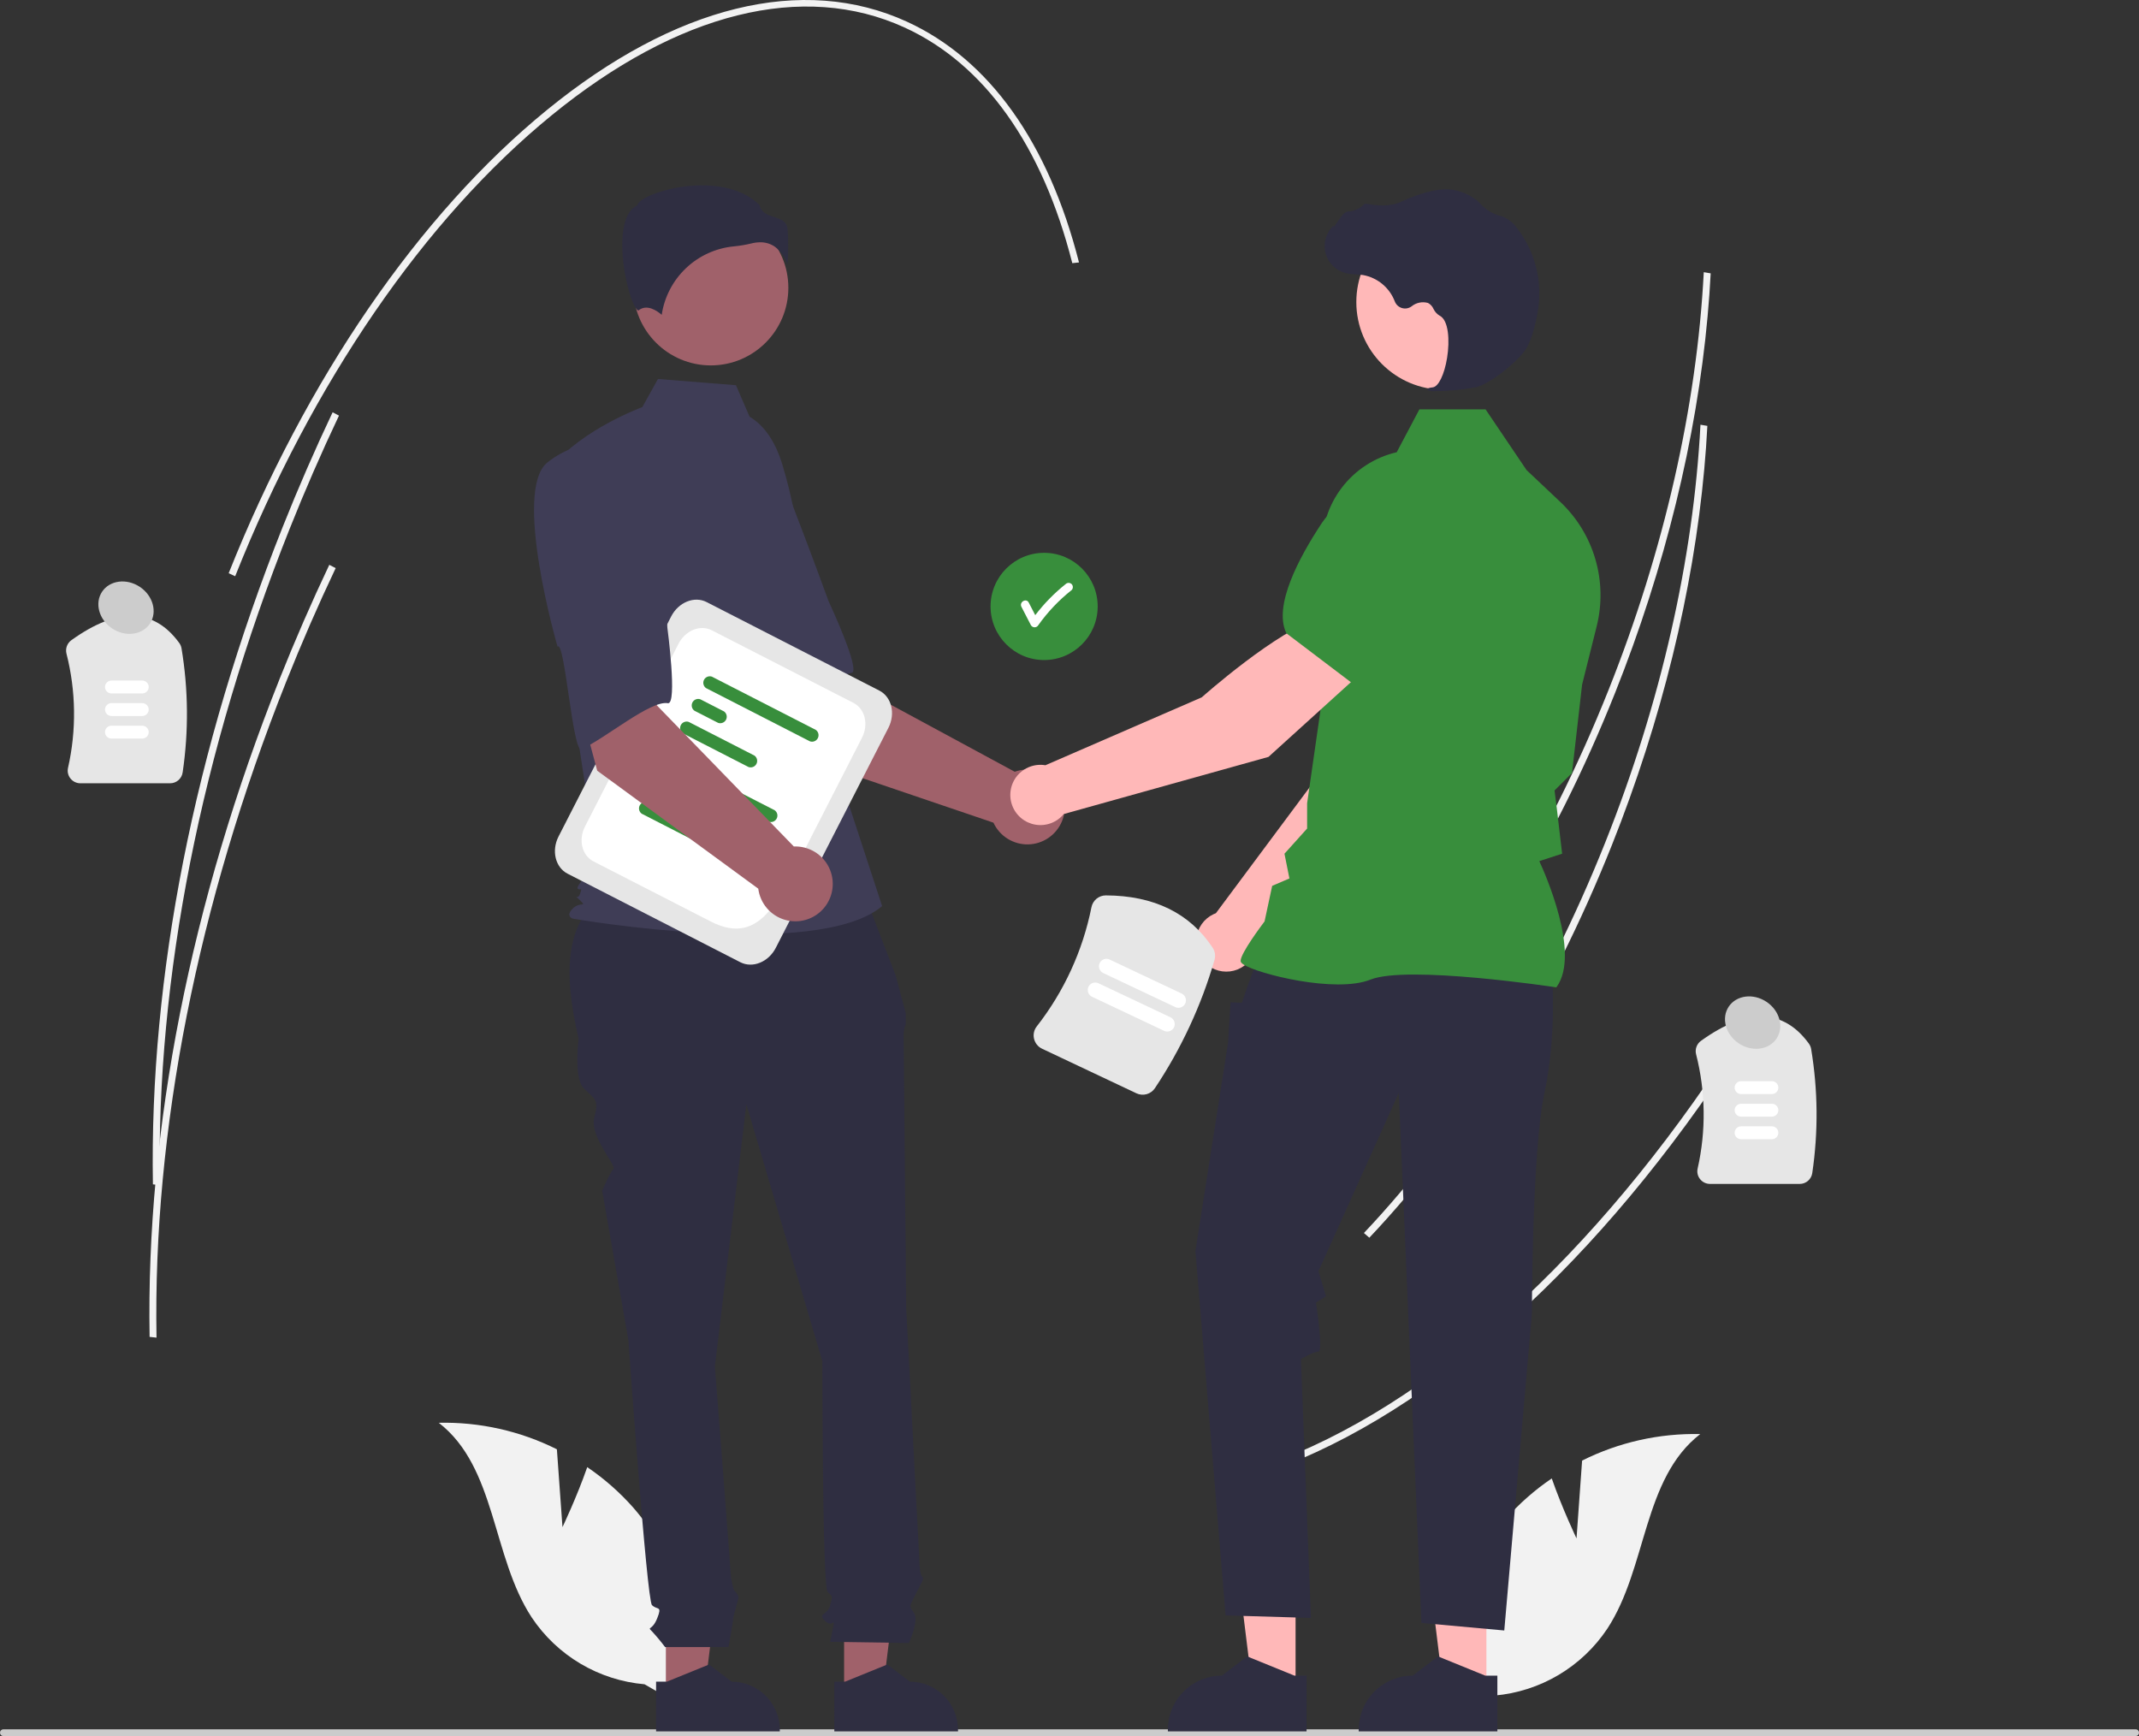 <svg width="499" height="405" viewBox="0 0 499 405" fill="none" xmlns="http://www.w3.org/2000/svg">
<rect x="0" y="0" width="499" height="405" fill="#333333" stroke="none"/>
<g clip-path="url(#clip0_5_1240)">
<path d="M398.364 73.772C395.772 102.352 388.387 132.489 376.806 161.567C362.483 197.526 342.915 229.198 320.217 253.16L318.957 252.061C341.546 228.214 361.025 196.682 375.287 160.872C388.177 128.511 395.844 94.835 397.469 63.498L399.078 63.768C398.908 67.078 398.67 70.412 398.364 73.772Z" fill="#F2F2F2"/>
<path d="M408.688 239.763C376.807 290.52 338.127 326.786 299.775 341.879L298.999 340.456C337.086 325.467 375.539 289.386 407.275 238.862L408.688 239.763Z" fill="#F2F2F2"/>
<path d="M397.59 109.356C394.998 137.937 387.613 168.073 376.032 197.151C361.709 233.11 342.141 264.782 319.443 288.744L318.183 287.645C340.772 263.798 360.251 232.266 374.513 196.456C387.403 164.095 395.07 130.419 396.695 99.082L398.304 99.352C398.134 102.662 397.896 105.996 397.59 109.356Z" fill="#F2F2F2"/>
<path d="M39.678 182.731H18.76C18.313 182.732 17.872 182.632 17.469 182.438C17.066 182.244 16.713 181.961 16.435 181.61C16.16 181.269 15.967 180.87 15.869 180.443C15.77 180.016 15.77 179.572 15.867 179.145C17.86 170.348 17.735 161.204 15.502 152.465C15.361 151.889 15.395 151.285 15.6 150.729C15.805 150.173 16.172 149.692 16.653 149.346C27.409 141.605 35.88 141.829 41.831 150.015C42.099 150.388 42.277 150.818 42.351 151.272C43.941 160.836 44.029 170.591 42.612 180.183C42.513 180.891 42.162 181.539 41.623 182.007C41.083 182.476 40.392 182.733 39.678 182.731Z" fill="#E6E6E6"/>
<path d="M33.193 161.769H25.997C25.599 161.769 25.217 161.61 24.936 161.329C24.655 161.047 24.497 160.665 24.497 160.267C24.497 159.869 24.655 159.487 24.936 159.206C25.217 158.924 25.599 158.766 25.997 158.766H33.193C33.59 158.767 33.971 158.925 34.252 159.207C34.532 159.488 34.69 159.87 34.69 160.267C34.69 160.665 34.532 161.046 34.252 161.328C33.971 161.609 33.59 161.768 33.193 161.769Z" fill="white"/>
<path d="M33.193 167.034H25.997C25.599 167.034 25.217 166.876 24.936 166.594C24.655 166.313 24.497 165.931 24.497 165.533C24.497 165.134 24.655 164.753 24.936 164.471C25.217 164.189 25.599 164.031 25.997 164.031H33.193C33.59 164.032 33.971 164.191 34.252 164.472C34.532 164.754 34.69 165.135 34.69 165.533C34.69 165.93 34.532 166.312 34.252 166.593C33.971 166.875 33.59 167.033 33.193 167.034Z" fill="white"/>
<path d="M33.193 172.3H25.997C25.599 172.3 25.217 172.141 24.936 171.86C24.655 171.578 24.497 171.196 24.497 170.798C24.497 170.4 24.655 170.018 24.936 169.737C25.217 169.455 25.599 169.297 25.997 169.297H33.193C33.59 169.298 33.971 169.456 34.252 169.738C34.532 170.019 34.69 170.401 34.69 170.798C34.69 171.196 34.532 171.577 34.252 171.859C33.971 172.14 33.59 172.299 33.193 172.3Z" fill="white"/>
<path d="M419.846 276.194H398.928C398.481 276.195 398.04 276.094 397.637 275.9C397.234 275.706 396.881 275.423 396.603 275.073C396.328 274.732 396.135 274.333 396.036 273.906C395.938 273.479 395.938 273.035 396.035 272.608C398.028 263.811 397.903 254.666 395.67 245.927C395.529 245.352 395.563 244.747 395.768 244.192C395.973 243.636 396.34 243.154 396.821 242.809C407.577 235.067 416.048 235.292 421.998 243.477C422.267 243.851 422.445 244.281 422.519 244.734C424.109 254.299 424.197 264.054 422.78 273.646C422.681 274.353 422.33 275.002 421.79 275.47C421.251 275.939 420.56 276.196 419.846 276.194Z" fill="#E6E6E6"/>
<path d="M413.361 255.231H406.165C405.768 255.231 405.387 255.072 405.106 254.79C404.825 254.509 404.668 254.128 404.668 253.73C404.668 253.332 404.825 252.951 405.106 252.669C405.387 252.388 405.768 252.229 406.165 252.229H413.361C413.759 252.229 414.14 252.387 414.422 252.668C414.703 252.95 414.861 253.332 414.861 253.73C414.861 254.128 414.703 254.51 414.422 254.792C414.14 255.073 413.759 255.231 413.361 255.231Z" fill="white"/>
<path d="M413.361 260.497H406.165C405.768 260.496 405.387 260.337 405.106 260.056C404.825 259.774 404.668 259.393 404.668 258.995C404.668 258.598 404.825 258.216 405.106 257.935C405.387 257.653 405.768 257.495 406.165 257.494H413.361C413.759 257.494 414.14 257.652 414.422 257.934C414.703 258.215 414.861 258.597 414.861 258.995C414.861 259.394 414.703 259.775 414.422 260.057C414.14 260.339 413.759 260.497 413.361 260.497Z" fill="white"/>
<path d="M413.361 265.762H406.165C405.768 265.761 405.387 265.603 405.106 265.321C404.825 265.04 404.668 264.658 404.668 264.261C404.668 263.863 404.825 263.482 405.106 263.2C405.387 262.919 405.768 262.76 406.165 262.759H413.361C413.759 262.759 414.14 262.917 414.422 263.199C414.703 263.481 414.861 263.862 414.861 264.261C414.861 264.659 414.703 265.041 414.422 265.322C414.14 265.604 413.759 265.762 413.361 265.762Z" fill="white"/>
<path d="M499 404.217C499 404.32 498.98 404.422 498.941 404.517C498.902 404.612 498.844 404.699 498.771 404.771C498.699 404.844 498.612 404.902 498.517 404.941C498.422 404.98 498.32 405 498.217 405H0.783C0.575 405 0.376 404.918 0.229 404.771C0.082 404.624 0 404.425 0 404.217C0 404.009 0.082 403.81 0.229 403.663C0.376 403.516 0.575 403.434 0.783 403.434H498.217C498.32 403.433 498.422 403.453 498.517 403.493C498.612 403.532 498.699 403.59 498.771 403.662C498.844 403.735 498.902 403.822 498.941 403.917C498.98 404.012 499 404.114 499 404.217Z" fill="#CCCCCC"/>
<path d="M131.219 356.261L129.915 338.103C121.369 333.828 111.909 331.705 102.357 331.918C115.795 342.313 114.719 363.089 124.026 377.307C126.962 381.719 130.854 385.413 135.411 388.116C139.969 390.819 145.075 392.461 150.353 392.92L161.537 399.359C162.817 390.897 162.248 382.258 159.869 374.038C157.491 365.818 153.36 358.211 147.762 351.742C144.585 348.144 140.968 344.96 136.996 342.267C134.551 349.29 131.219 356.261 131.219 356.261Z" fill="#F2F2F2"/>
<path d="M367.781 358.894L369.085 340.736C377.631 336.46 387.091 334.338 396.643 334.551C383.205 344.946 384.281 365.721 374.974 379.94C372.038 384.352 368.146 388.046 363.589 390.749C359.031 393.452 353.925 395.094 348.647 395.553L337.463 401.992C336.183 393.53 336.752 384.891 339.131 376.671C341.509 368.45 345.64 360.843 351.238 354.374C354.415 350.776 358.032 347.593 362.004 344.9C364.449 351.923 367.781 358.894 367.781 358.894Z" fill="#F2F2F2"/>
<path d="M243.58 153.978C250.482 153.978 256.077 148.379 256.077 141.472C256.077 134.566 250.482 128.967 243.58 128.967C236.679 128.967 231.084 134.566 231.084 141.472C231.084 148.379 236.679 153.978 243.58 153.978Z" fill="#388E3C"/>
<path d="M249.996 136.261C249.808 136.081 249.558 135.981 249.298 135.981C249.038 135.981 248.788 136.081 248.6 136.261C245.949 138.377 243.567 140.811 241.509 143.509C241.004 142.531 240.498 141.552 239.993 140.574C239.41 139.445 237.707 140.442 238.289 141.571C239.028 143.002 239.767 144.433 240.506 145.864C240.595 146.01 240.721 146.13 240.87 146.214C241.019 146.298 241.187 146.342 241.358 146.342C241.529 146.342 241.697 146.298 241.847 146.214C241.996 146.13 242.121 146.01 242.21 145.864C244.403 142.772 247.025 140.009 249.996 137.657C250.179 137.471 250.282 137.22 250.282 136.959C250.282 136.697 250.179 136.446 249.996 136.261Z" fill="white"/>
<path d="M187.663 176.934L168.818 147.318L190.64 135.623L196.368 158.218L236.723 180.04C238.316 179.467 240.042 179.369 241.69 179.76C243.337 180.151 244.836 181.013 246.002 182.241C247.169 183.469 247.953 185.01 248.259 186.677C248.566 188.343 248.381 190.063 247.728 191.626C247.074 193.189 245.98 194.528 244.579 195.48C243.178 196.432 241.531 196.955 239.838 196.987C238.145 197.018 236.48 196.555 235.045 195.655C233.61 194.756 232.468 193.458 231.757 191.92L187.663 176.934Z" fill="#A0616A"/>
<path d="M155.05 111.797C149.129 120.497 170.171 152.119 170.171 152.119C171.196 149.908 180.995 174.739 182.637 173.272C187.301 169.103 194.604 157.491 198.662 156.973C200.984 156.677 193.279 140.204 193.279 140.204C193.279 140.204 189.758 130.476 184.98 118.05C183.694 114.512 181.535 111.357 178.703 108.878C175.87 106.4 172.458 104.679 168.782 103.876C168.782 103.876 160.971 103.097 155.05 111.797Z" fill="#3F3D56"/>
<path d="M155.339 395.236L164.289 395.235L168.547 360.69L155.337 360.691L155.339 395.236Z" fill="#A0616A"/>
<path d="M153.056 392.311L155.575 392.311L165.41 388.309L170.682 392.311H170.682C173.661 392.311 176.518 393.495 178.624 395.603C180.731 397.711 181.914 400.57 181.915 403.551V403.916L153.057 403.917L153.056 392.311Z" fill="#2F2E41"/>
<path d="M196.918 395.236L205.868 395.235L210.126 360.69L196.917 360.691L196.918 395.236Z" fill="#A0616A"/>
<path d="M194.635 392.311L197.155 392.311L206.99 388.309L212.261 392.311H212.262C215.241 392.311 218.098 393.495 220.204 395.603C222.31 397.711 223.494 400.57 223.494 403.551V403.916L194.636 403.917L194.635 392.311Z" fill="#2F2E41"/>
<path d="M200.792 206.376L142.579 207.832C131.523 213.841 131.355 226.848 134.977 242.29C134.977 242.29 133.754 251.468 136.2 253.916C138.646 256.363 139.869 256.363 138.646 260.646C137.423 264.93 143.884 271.925 143.1 272.711C142.315 273.496 140.48 277.779 140.48 277.779L146.595 312.657C146.595 312.657 150.875 373.234 152.098 374.457C153.321 375.681 154.544 374.457 153.321 377.517C152.098 380.576 150.875 379.353 152.098 380.576C153.181 381.745 154.202 382.971 155.155 384.248H169.939C169.939 384.248 171.054 378.129 171.054 377.517C171.054 376.905 172.276 373.234 172.276 372.622C172.276 372.01 171.196 370.928 171.196 370.928C170.822 369.684 170.57 368.407 170.442 367.115C170.442 365.891 166.773 318.776 166.773 318.776L174.111 257.587L191.843 317.552C191.843 317.552 191.843 370.174 193.066 371.398C194.289 372.622 194.289 372.01 193.678 374.457C193.066 376.905 190.62 376.293 192.455 378.129C194.289 379.964 194.9 376.905 194.289 379.965L193.678 383.024L212.021 383.286C212.021 383.286 214.467 378.129 213.244 376.293C212.021 374.458 212.095 374.959 213.587 371.955C215.079 368.951 215.69 368.339 215.079 367.727C214.467 367.115 214.467 363.86 214.467 363.86L211.41 305.314C211.41 305.314 210.799 243.514 210.799 241.678C210.752 240.733 210.926 239.791 211.306 238.925V236.433L208.964 227.604L200.792 206.376Z" fill="#2F2E41"/>
<path d="M165.823 85.245C175.812 85.245 183.91 77.141 183.91 67.145C183.91 57.149 175.812 49.045 165.823 49.045C155.833 49.045 147.735 57.149 147.735 67.145C147.735 77.141 155.833 85.245 165.823 85.245Z" fill="#A0616A"/>
<path d="M174.866 97.208C178.763 99.526 181.094 103.786 182.432 108.12C184.909 116.144 186.401 124.441 186.873 132.826L188.286 157.93L205.79 211.384C190.62 224.229 133.598 214.304 133.598 214.304C133.598 214.304 131.847 213.72 133.598 211.968C135.348 210.217 137.052 211.768 135.302 210.017C133.552 208.265 134.758 210.217 135.342 208.465C135.925 206.713 135.342 207.881 134.758 207.297C134.175 206.713 139.275 201.458 139.275 201.458L134.607 170.775L128.773 108.885C135.774 100.127 149.855 94.965 149.855 94.965L153.494 88.411L171.686 89.867L174.866 97.208Z" fill="#3F3D56"/>
<path d="M180.733 57.529C182.139 58.578 183.18 60.042 183.711 61.715C183.914 58.981 183.927 56.237 183.749 53.502C183.536 51.579 182.184 51.147 180.618 50.646C179.204 50.194 177.605 49.682 177.174 47.816C171.489 42.281 161.591 42.56 154.818 44.491C151.09 45.553 148.946 46.918 148.754 47.718L148.714 47.883L148.563 47.958C145.69 49.396 145.13 53.935 145.167 57.49C145.237 64.188 147.548 71.795 148.85 72.412C148.919 72.445 148.937 72.432 148.966 72.407C150.927 70.84 153.318 72.527 154.369 73.444C154.989 69.281 156.985 65.446 160.038 62.552C163.092 59.658 167.026 57.871 171.213 57.476C172.581 57.344 173.937 57.117 175.273 56.795C175.951 56.62 176.647 56.528 177.347 56.523C178.552 56.505 179.733 56.856 180.733 57.529Z" fill="#2F2E41"/>
<path d="M293.017 220.798L327.81 185.442L336.977 157.164L322.226 151.193C314.918 158.569 307.396 181.15 307.396 181.15L283.648 213.045C283.458 213.115 283.269 213.19 283.083 213.278C281.99 213.795 281.048 214.585 280.349 215.572C279.65 216.559 279.217 217.71 279.092 218.914C278.968 220.117 279.156 221.332 279.637 222.442C280.119 223.552 280.879 224.518 281.843 225.248C282.808 225.978 283.944 226.447 285.142 226.609C286.34 226.771 287.56 226.621 288.683 226.174C289.807 225.727 290.796 224.997 291.555 224.055C292.314 223.113 292.818 221.992 293.017 220.798Z" fill="#FFB8B8"/>
<path d="M318.202 154.428L336.857 159.828L336.926 159.815C343.784 158.482 349.208 147.078 352.551 137.747C353.651 134.669 353.541 131.288 352.245 128.287C350.949 125.287 348.563 122.89 345.569 121.583C343.354 120.634 340.918 120.323 338.536 120.687C336.154 121.05 333.92 122.073 332.089 123.64L322.788 131.655L318.202 154.428Z" fill="#388E3C"/>
<path d="M302.241 394.185L292.208 394.184L287.435 355.46L302.242 355.461L302.241 394.185Z" fill="#FFB8B8"/>
<path d="M304.8 390.907L301.976 390.907L290.951 386.42L285.042 390.906H285.041C281.702 390.906 278.499 392.234 276.138 394.597C273.776 396.96 272.45 400.165 272.45 403.506V403.916L304.799 403.917L304.8 390.907Z" fill="#2F2E41"/>
<path d="M346.758 394.185L336.725 394.184L331.952 355.46L346.76 355.461L346.758 394.185Z" fill="#FFB8B8"/>
<path d="M349.317 390.907L346.493 390.907L335.468 386.42L329.559 390.906H329.558C326.219 390.906 323.016 392.234 320.655 394.597C318.294 396.96 316.967 400.165 316.967 403.506V403.916L349.317 403.917L349.317 390.907Z" fill="#2F2E41"/>
<path d="M362.056 227.384C362.056 227.384 363.227 241.451 360.299 254.933C357.37 268.415 357.37 306.384 357.37 306.384L350.927 380.372L331.597 378.613L326.325 254.933L307.581 296.551L309.338 302.412L306.998 303.878C306.998 303.878 308.752 315.308 307.581 315.308C306.409 315.308 303.481 317.066 303.481 317.066L305.824 377.441L285.908 376.855L278.879 291.861L286.494 243.21L287.08 233.831L289.715 233.94L291.058 230.021L293.523 223.281L362.056 227.384Z" fill="#2F2E41"/>
<path d="M363.068 230.338L363.173 230.192C368.748 222.381 360.363 203.61 359.098 200.889L364.425 199.159L363.225 188.956L362.657 184.407L366.729 180.333L366.74 180.231L369.083 159.715L372.49 146.089C373.773 140.938 373.664 135.538 372.173 130.443C370.682 125.348 367.862 120.742 364.005 117.097L356.13 109.668L346.56 95.498H331.127L325.836 105.499C320.706 106.686 316.154 109.636 312.974 113.835C309.794 118.035 308.186 123.218 308.432 128.481L309.631 154.713L304.936 187.374L304.934 193.285L299.65 199.161L300.804 204.934L296.783 206.658L295.007 214.949C294.273 215.919 289.423 222.391 289.423 224.16C289.423 224.425 289.619 224.682 290.039 224.967C293.344 227.207 311.612 231.772 319.698 228.535C328.31 225.089 362.546 230.258 362.891 230.311L363.068 230.338Z" fill="#388E3C"/>
<path d="M336.85 90.924C348.138 90.924 357.289 81.766 357.289 70.471C357.289 59.175 348.138 50.018 336.85 50.018C325.562 50.018 316.412 59.175 316.412 70.471C316.412 81.766 325.562 90.924 336.85 90.924Z" fill="#FFB8B8"/>
<path d="M334.892 91.255C338.058 91.222 341.214 90.919 344.328 90.349C347.411 89.639 354.212 84.376 356.066 81.267C357.443 78.957 358.269 75.384 358.72 72.793C359.329 69.365 359.212 65.847 358.376 62.467C357.54 59.087 356.004 55.92 353.867 53.172C353.043 52.02 351.924 51.113 350.627 50.546C350.512 50.505 350.395 50.468 350.276 50.438C348.396 49.994 346.692 48.999 345.382 47.58C345.128 47.292 344.853 47.023 344.56 46.776C343.09 45.598 341.363 44.785 339.519 44.404C336.541 43.688 332.28 44.585 326.856 47.072C324.131 48.322 321.106 47.973 318.775 47.53C318.644 47.508 318.51 47.521 318.386 47.567C318.262 47.613 318.152 47.691 318.067 47.793C317.105 48.745 315.818 49.297 314.465 49.339C313.637 49.397 312.798 50.567 311.785 52.092C311.556 52.438 311.288 52.842 311.093 53.088L311.054 52.625L310.599 53.154C309.883 53.986 309.389 54.986 309.163 56.06C308.937 57.134 308.987 58.248 309.307 59.298C309.627 60.347 310.208 61.299 310.994 62.064C311.781 62.829 312.748 63.383 313.806 63.673C314.645 63.873 315.503 63.987 316.365 64.013C316.888 64.047 317.429 64.081 317.948 64.158C319.617 64.455 321.18 65.18 322.484 66.262C323.789 67.344 324.791 68.746 325.393 70.332C325.535 70.698 325.759 71.027 326.048 71.293C326.337 71.558 326.684 71.754 327.061 71.865C327.437 71.976 327.834 71.998 328.221 71.931C328.608 71.863 328.974 71.708 329.292 71.477C329.82 71.043 330.444 70.743 331.113 70.604C331.781 70.464 332.474 70.488 333.131 70.674C333.702 70.973 334.154 71.459 334.409 72.052C334.719 72.711 335.217 73.263 335.841 73.638C337.969 74.668 338.237 79.463 337.587 83.484C336.959 87.36 335.594 90.187 334.267 90.359C333.245 90.492 333.13 90.568 333.06 90.751L332.998 90.915L333.117 91.064C333.688 91.254 334.294 91.319 334.892 91.255Z" fill="#2F2E41"/>
<path d="M317.935 156.615L308.111 144.088C298.104 146.846 280.347 162.684 280.347 162.684L243.882 178.52C242.665 178.315 241.415 178.435 240.259 178.867C239.103 179.299 238.081 180.028 237.296 180.981C236.511 181.935 235.991 183.078 235.788 184.296C235.585 185.514 235.706 186.764 236.14 187.921C236.573 189.077 237.303 190.099 238.256 190.883C239.21 191.667 240.353 192.187 241.57 192.388C242.788 192.59 244.037 192.467 245.192 192.032C246.347 191.597 247.367 190.866 248.15 189.911L295.919 176.575L317.935 156.615Z" fill="#FFB8B8"/>
<path d="M315.581 159.479L331.082 142.187L331.943 129.934C332.103 127.528 331.587 125.125 330.454 122.997C329.322 120.868 327.616 119.1 325.532 117.89C322.695 116.27 319.349 115.788 316.17 116.542C312.992 117.296 310.218 119.23 308.409 121.952C302.932 130.213 297.04 141.381 300.072 147.678L300.102 147.742L315.581 159.479Z" fill="#388E3C"/>
<path d="M172.706 224.475L132.417 203.826C129.552 202.358 128.602 198.462 130.301 195.142L156.571 143.815C158.27 140.495 161.983 138.989 164.849 140.458L205.138 161.106C208.004 162.575 208.953 166.47 207.254 169.79L180.985 221.118C179.286 224.438 175.572 225.943 172.706 224.475Z" fill="#E6E6E6"/>
<path d="M165.823 214.982L138.45 200.954C135.766 199.578 134.877 195.93 136.468 192.821L158.292 150.179C159.883 147.069 163.361 145.659 166.045 147.035L199.106 163.979C201.79 165.354 202.679 169.002 201.088 172.111L189.232 195.277C182.144 209.126 177.778 221.11 165.823 214.982Z" fill="white"/>
<path d="M179.356 191.696L155.111 179.27C154.815 179.059 154.604 178.748 154.518 178.394C154.432 178.04 154.476 177.667 154.642 177.343C154.808 177.018 155.085 176.765 155.422 176.628C155.759 176.491 156.135 176.48 156.479 176.598L180.724 189.023C181.02 189.234 181.231 189.546 181.317 189.899C181.404 190.253 181.36 190.626 181.194 190.951C181.028 191.275 180.751 191.528 180.414 191.665C180.076 191.802 179.701 191.813 179.356 191.696Z" fill="#388E3C"/>
<path d="M157.942 187.386L152.409 184.55C152.113 184.339 151.902 184.028 151.816 183.674C151.73 183.32 151.773 182.947 151.939 182.623C152.105 182.298 152.382 182.045 152.72 181.908C153.057 181.771 153.432 181.76 153.777 181.878L159.31 184.713C159.606 184.925 159.817 185.236 159.903 185.59C159.989 185.943 159.945 186.317 159.779 186.641C159.614 186.965 159.337 187.219 158.999 187.355C158.662 187.492 158.287 187.503 157.942 187.386Z" fill="#388E3C"/>
<path d="M165.039 197.688L149.707 189.83C149.41 189.619 149.2 189.308 149.113 188.954C149.027 188.6 149.071 188.227 149.237 187.903C149.403 187.579 149.68 187.325 150.017 187.188C150.355 187.051 150.73 187.041 151.074 187.158L166.407 195.016C166.703 195.227 166.914 195.538 167 195.892C167.086 196.246 167.042 196.619 166.877 196.943C166.711 197.267 166.434 197.521 166.096 197.658C165.759 197.795 165.384 197.806 165.039 197.688Z" fill="#388E3C"/>
<path d="M188.951 172.949L164.706 160.524C164.409 160.312 164.199 160.001 164.112 159.647C164.026 159.294 164.07 158.92 164.236 158.596C164.402 158.272 164.679 158.018 165.016 157.882C165.354 157.745 165.729 157.734 166.073 157.851L190.318 170.277C190.615 170.488 190.825 170.799 190.912 171.153C190.998 171.507 190.954 171.88 190.788 172.204C190.622 172.528 190.345 172.782 190.008 172.919C189.67 173.056 189.295 173.066 188.951 172.949Z" fill="#388E3C"/>
<path d="M167.536 168.64L162.003 165.804C161.707 165.592 161.496 165.281 161.41 164.928C161.324 164.574 161.368 164.2 161.534 163.876C161.699 163.552 161.976 163.298 162.314 163.162C162.651 163.025 163.026 163.014 163.371 163.131L168.904 165.967C169.2 166.178 169.411 166.489 169.497 166.843C169.583 167.197 169.54 167.57 169.374 167.894C169.208 168.219 168.931 168.472 168.593 168.609C168.256 168.746 167.881 168.757 167.536 168.64Z" fill="#388E3C"/>
<path d="M174.633 178.942L159.301 171.084C159.004 170.873 158.794 170.562 158.708 170.208C158.621 169.854 158.665 169.481 158.831 169.157C158.997 168.832 159.274 168.579 159.611 168.442C159.949 168.305 160.324 168.294 160.669 168.411L176.001 176.269C176.298 176.481 176.508 176.792 176.594 177.146C176.681 177.5 176.637 177.873 176.471 178.197C176.305 178.521 176.028 178.775 175.691 178.912C175.353 179.048 174.978 179.059 174.633 178.942Z" fill="#388E3C"/>
<path d="M139.321 179.789L130.219 145.881L154.541 141.273L153.233 164.548L185.191 197.476C186.883 197.407 188.558 197.832 190.013 198.699C191.468 199.566 192.639 200.838 193.384 202.36C194.128 203.882 194.415 205.588 194.207 207.269C194 208.951 193.309 210.536 192.217 211.831C191.125 213.126 189.68 214.076 188.058 214.563C186.437 215.051 184.708 215.056 183.084 214.577C181.46 214.099 180.009 213.158 178.91 211.869C177.811 210.58 177.11 208.999 176.894 207.318L139.321 179.789Z" fill="#A0616A"/>
<path d="M127.73 107.863C119.474 114.385 130.071 150.867 130.071 150.867C131.711 149.065 133.618 175.694 135.623 174.787C141.322 172.21 151.768 163.324 155.796 164.048C158.099 164.463 155.686 146.435 155.686 146.435C155.686 146.435 155.242 136.098 154.408 122.81C154.242 119.049 153.127 115.391 151.168 112.177C149.209 108.963 146.47 106.297 143.204 104.427C143.204 104.427 135.986 101.341 127.73 107.863Z" fill="#3F3D56"/>
<path d="M265.101 255.05L243.115 244.661C242.645 244.44 242.231 244.116 241.904 243.712C241.577 243.308 241.346 242.835 241.227 242.329C241.108 241.834 241.103 241.318 241.211 240.821C241.32 240.323 241.539 239.857 241.854 239.456C248.222 231.311 252.595 221.786 254.622 211.645C254.775 210.869 255.193 210.169 255.804 209.666C256.414 209.164 257.181 208.888 257.972 208.887C269.184 208.925 277.565 213.022 282.878 221.063C283.159 221.481 283.344 221.956 283.422 222.453C283.501 222.951 283.47 223.459 283.331 223.943C280.254 234.556 275.572 244.634 269.448 253.829C268.993 254.524 268.302 255.031 267.503 255.256C266.704 255.48 265.85 255.407 265.101 255.05Z" fill="#E6E6E6"/>
<path d="M271.568 240.479L254.758 232.536C254.34 232.338 254.017 231.982 253.861 231.547C253.705 231.111 253.728 230.631 253.926 230.213C254.123 229.794 254.479 229.471 254.914 229.315C255.349 229.159 255.829 229.182 256.247 229.38L273.057 237.323C273.264 237.421 273.45 237.559 273.604 237.729C273.758 237.898 273.877 238.097 273.954 238.312C274.032 238.528 274.066 238.757 274.055 238.986C274.043 239.215 273.987 239.439 273.89 239.646C273.792 239.854 273.654 240.04 273.485 240.194C273.315 240.348 273.117 240.467 272.901 240.544C272.686 240.621 272.457 240.655 272.228 240.644C271.999 240.633 271.775 240.577 271.568 240.479Z" fill="white"/>
<path d="M274.18 234.945L257.369 227.002C256.951 226.804 256.628 226.448 256.472 226.013C256.316 225.577 256.339 225.097 256.537 224.679C256.734 224.26 257.09 223.937 257.525 223.781C257.961 223.625 258.44 223.648 258.858 223.846L275.669 231.789C276.087 231.987 276.41 232.343 276.566 232.778C276.722 233.214 276.699 233.694 276.501 234.112C276.304 234.531 275.948 234.854 275.513 235.01C275.077 235.166 274.598 235.143 274.18 234.945Z" fill="white"/>
<path d="M251.717 61.221L250.152 61.393C243.176 33.957 229.652 14.949 211.043 6.425C187.386 -4.411 158.133 2.866 128.673 26.914C99.063 51.086 72.85 89.266 54.864 134.425L53.346 133.729C71.411 88.374 97.758 50.009 127.534 25.703C157.459 1.274 187.309 -6.056 211.585 5.064C230.728 13.832 244.605 33.252 251.717 61.221Z" fill="#F2F2F2"/>
<path d="M79.08 96.953C74.988 105.58 71.096 114.517 67.511 123.517C46.885 175.304 36.432 228.193 37.286 276.468L35.674 276.296C34.819 227.841 45.302 174.77 65.993 122.821C69.588 113.797 73.491 104.834 77.595 96.183L79.08 96.953Z" fill="#F2F2F2"/>
<path d="M78.306 132.537C74.214 141.164 70.322 150.101 66.737 159.101C46.111 210.888 35.658 263.777 36.512 312.052L34.9 311.88C34.045 263.425 44.528 210.354 65.219 158.405C68.814 149.381 72.717 140.418 76.821 131.767L78.306 132.537Z" fill="#F2F2F2"/>
<path d="M34.978 145.479C36.76 142.798 35.705 138.961 32.622 136.909C29.538 134.856 25.594 135.365 23.812 138.045C22.03 140.726 23.085 144.563 26.168 146.615C29.251 148.668 33.196 148.159 34.978 145.479Z" fill="#CCCCCC"/>
<path d="M414.45 242.278C416.232 239.597 415.177 235.76 412.094 233.708C409.01 231.655 405.066 232.164 403.284 234.844C401.502 237.525 402.557 241.362 405.64 243.414C408.723 245.467 412.668 244.958 414.45 242.278Z" fill="#CCCCCC"/>
</g>
<defs>
<clipPath id="clip0_5_1240">
<rect width="499" height="405" fill="white"/>
</clipPath>
</defs>
</svg>

